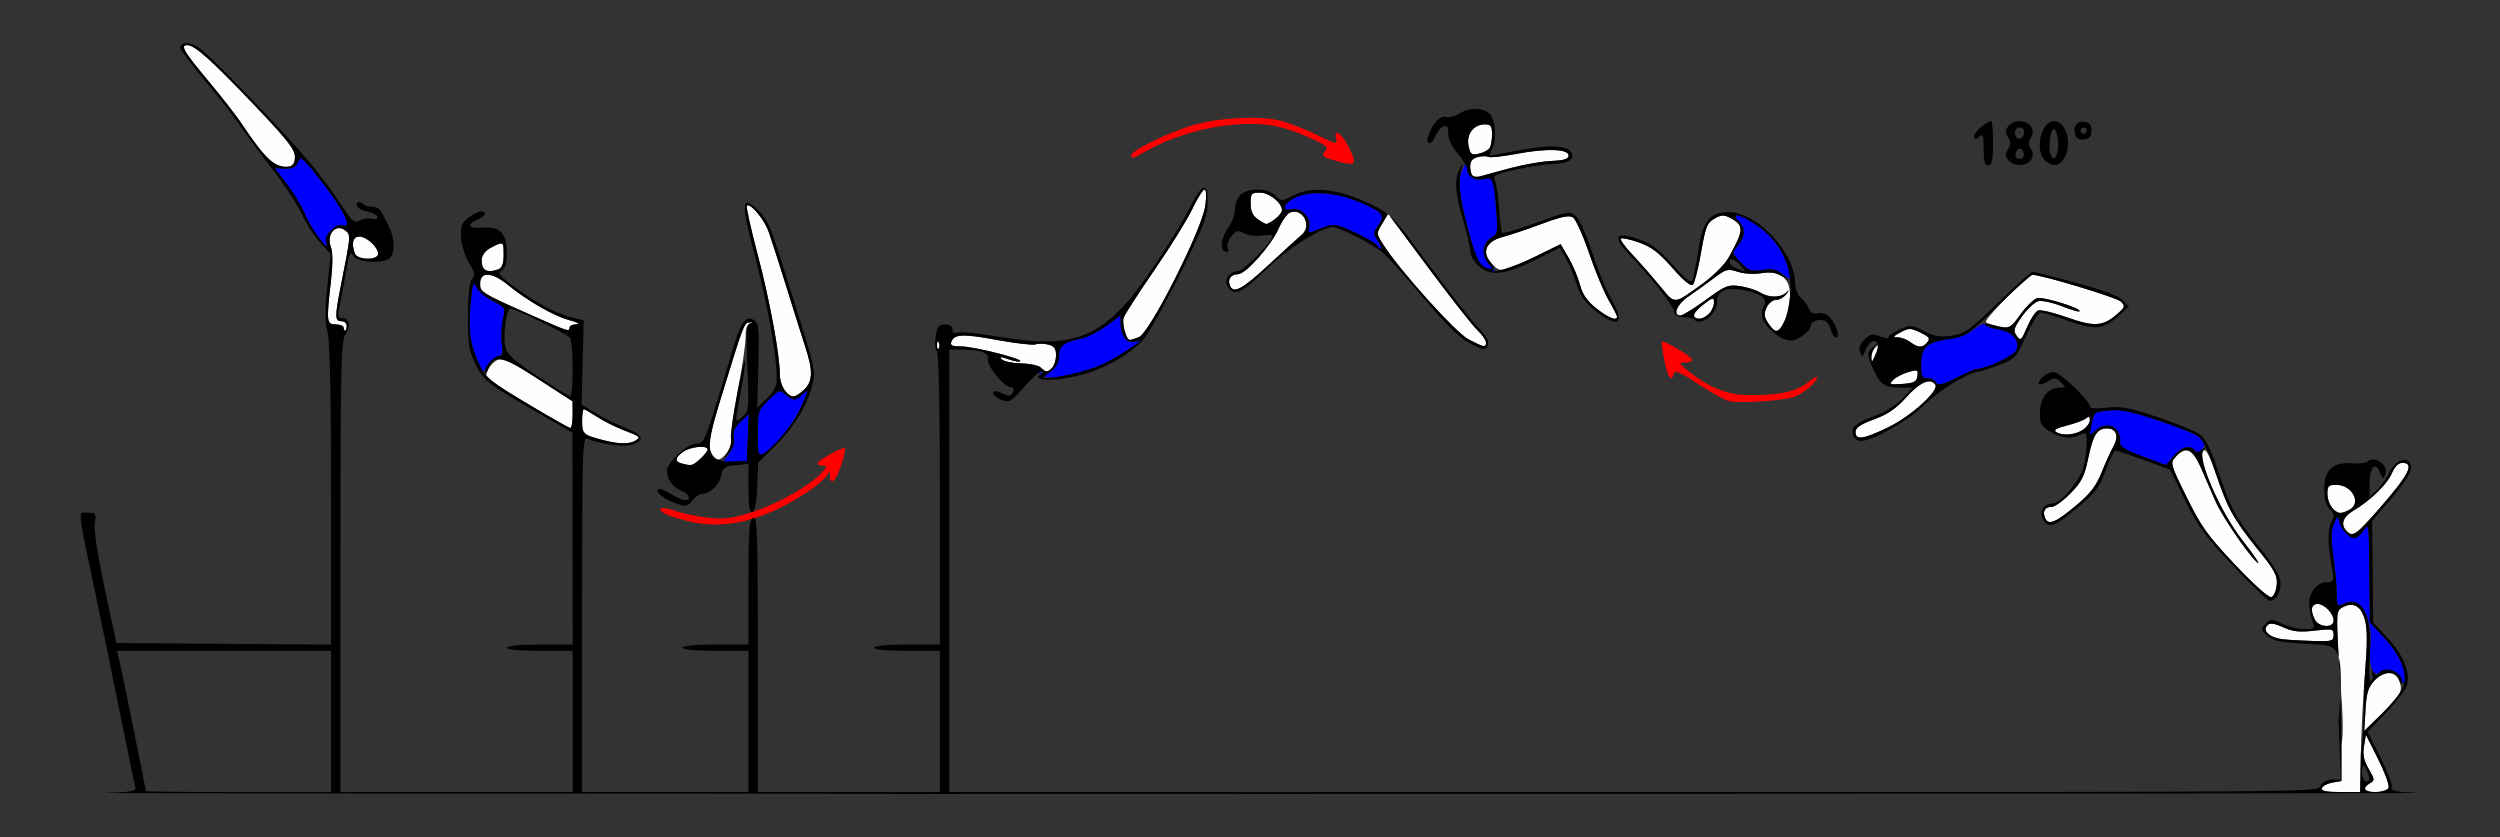 <?xml version="1.0" encoding="UTF-8" standalone="no"?>
<!-- Created with Inkscape (http://www.inkscape.org/) -->

<svg
   xmlns:dc="http://purl.org/dc/elements/1.1/"
   xmlns:cc="http://creativecommons.org/ns#"
   xmlns:rdf="http://www.w3.org/1999/02/22-rdf-syntax-ns#"
   xmlns:svg="http://www.w3.org/2000/svg"
   xmlns="http://www.w3.org/2000/svg"
   xmlns:sodipodi="http://sodipodi.sourceforge.net/DTD/sodipodi-0.dtd"
   xmlns:inkscape="http://www.inkscape.org/namespaces/inkscape"
   id="svg3734"
   version="1.1"
   inkscape:version="0.91 r13725"
   width="747.664"
   height="250.312"
   viewBox="0 0 747.664 250.312"
   sodipodi:docname="ub830106.svg">
  <rect x="0" y="0" width="747.664" height="250.312" fill="#333333" stroke="none"/>
  <defs
     id="defs3738" />
  <sodipodi:namedview
     pagecolor="#cacaca"
     bordercolor="#666666"
     borderopacity="1"
     objecttolerance="10"
     gridtolerance="10"
     guidetolerance="10"
     inkscape:pageopacity="0"
     inkscape:pageshadow="2"
     inkscape:window-width="1488"
     inkscape:window-height="922"
     id="namedview3736"
     showgrid="false"
     inkscape:zoom="0.77039998"
     inkscape:cx="438.92602"
     inkscape:cy="184.09388"
     inkscape:window-x="0"
     inkscape:window-y="0"
     inkscape:window-maximized="0"
     inkscape:current-layer="svg3734" />
  <g
     id="g4261">
    <g
       transform="translate(7.906,0.624)"
       id="g4193">
      <path
         sodipodi:nodetypes="ssscsssssscsssssssssscsssssssssssccssssssscssssssscsssssssccssssscssssssssssscscsccsccssccsscsccssssccssssscccscscssssssssscsssssssssssscsssssssssssssssccssccsccsscccccsssssccsccsscccccsscc"
         inkscape:connector-curvature="0"
         style="fill:#fefefe"
         d="m 436.127,36.562 c -3.334,0 -5.59,3.034 -4.832,6.498 0.559,2.554 0.907,2.808 3.125,2.264 3.119,-0.765 3.865,-1.865 3.883,-5.715 0.012,-2.575 -0.323,-3.047 -2.176,-3.047 z m 20.691,7.689 c -2.764,-0.093 -6.658,0.279 -11.182,1.135 -4.171,0.789 -7.969,1.196 -8.439,0.904 -0.471,-0.292 -1.883,-0.271 -3.139,0.045 -1.599,0.402 -2.283,1.225 -2.283,2.744 0,1.193 0.305,2.476 0.678,2.85 0.372,0.374 1.529,0.427 2.57,0.119 9.275,-2.739 16.74,-4.346 21.051,-4.533 3.802,-0.165 5.141,-0.583 5.141,-1.604 0,-1.008 -1.633,-1.567 -4.396,-1.66 z m 50.486,19.584 c -0.697,0.02 -1.408,0.325 -2.471,0.922 -2.208,1.241 -2.671,2.407 -4.006,10.102 -0.83,4.785 -1.929,9.121 -2.441,9.635 -0.619,0.621 -2.673,-1.051 -6.119,-4.982 -4.026,-4.593 -6.271,-6.302 -10.029,-7.629 -2.663,-0.941 -5.091,-1.457 -5.396,-1.15 -0.306,0.307 1.131,2.341 3.195,4.521 2.064,2.181 5.762,6.382 8.217,9.336 5.006,6.024 4.067,6.058 13.148,-0.471 3.138,-2.256 6.523,-5.669 7.688,-7.748 4.588,-8.193 4.658,-9.571 0.6,-11.75 -1.005,-0.539 -1.687,-0.805 -2.385,-0.785 z m -45.943,0.244 c -1.433,-0.052 -3.885,0.642 -8.221,2.26 -4.298,1.604 -9.596,3.38 -11.775,3.947 -5.073,1.32 -6.272,4.55 -2.99,8.055 2.512,2.683 2.97,2.6 13.234,-2.416 l 7.215,-3.525 2.338,4 c 1.285,2.2 2.828,5.844 3.43,8.1 0.796,2.986 2.138,4.924 4.934,7.129 3.601,2.84 6.176,3.856 6.176,2.438 0,-0.341 -1.136,-2.556 -2.523,-4.922 -1.388,-2.366 -4.017,-8.693 -5.842,-14.061 -1.825,-5.367 -4.007,-10.186 -4.85,-10.709 -0.283,-0.176 -0.647,-0.278 -1.125,-0.295 z m 47.777,16.029 c -1.21,0.062 -2.312,0.794 -4.658,2.576 -2.241,1.703 -5.636,4.15 -7.543,5.439 -3.353,2.267 -4.72,5.625 -2.291,5.625 0.654,0 4.068,-2.105 7.588,-4.68 5.891,-4.308 6.707,-4.636 10.26,-4.109 2.123,0.315 4.793,1.157 5.932,1.869 2.576,1.612 6.019,1.666 7.744,0.123 1.115,-0.997 1.125,-0.927 0.072,0.469 -0.681,0.902 -2.036,1.641 -3.012,1.641 -0.978,0 -2.245,1.034 -2.822,2.305 -0.839,1.846 -0.736,2.78 0.51,4.688 0.856,1.31 1.954,2.383 2.443,2.383 1.581,0 3.888,-5.709 4.051,-10.025 0.217,-5.759 -2.622,-8.214 -8.482,-7.332 -2.252,0.339 -5.441,0.143 -7.207,-0.441 -1.094,-0.362 -1.858,-0.567 -2.584,-0.529 z m 90.809,1.465 c -1.423,-0.022 -14.673,13.435 -13.934,14.15 0.394,0.38 2.199,0.965 4.014,1.299 3.101,0.571 3.482,0.354 6.326,-3.619 1.664,-2.325 3.892,-4.503 4.951,-4.84 1.797,-0.572 13.54,3.076 12.68,3.939 -0.207,0.208 -2.615,-0.507 -5.35,-1.588 -2.735,-1.081 -5.864,-1.743 -6.953,-1.469 -1.089,0.274 -3.267,2.304 -4.84,4.51 -2.312,3.243 -2.661,4.326 -1.818,5.652 0.573,0.902 1.163,1.641 1.312,1.641 0.149,0 1.088,-1.907 2.084,-4.238 0.996,-2.331 2.435,-4.478 3.197,-4.771 0.762,-0.293 4.663,0.631 8.67,2.055 8.112,2.882 10.732,2.714 14.949,-0.961 2.373,-2.068 2.479,-2.415 1.156,-3.766 -1.179,-1.203 -23.493,-7.949 -26.445,-7.994 z m -95.621,7.104 c -0.389,-0.045 -1.208,0.541 -2.916,1.848 -1.794,1.373 -3.03,2.87 -2.748,3.328 1.443,2.343 6.012,-0.673 6.012,-3.969 0,-0.756 -0.045,-1.172 -0.348,-1.207 z m 58.938,9.086 c -0.806,-0.009 -1.554,0.327 -2.793,1 -2.292,1.245 -2.415,1.48 -0.789,1.512 1.058,0.021 2.74,0.657 3.738,1.414 2.323,1.762 3.638,1.778 5.061,0.059 0.946,-1.143 0.593,-1.64 -2.078,-2.918 -1.47,-0.703 -2.333,-1.057 -3.139,-1.066 z m -8.887,4.477 c -0.082,-0.081 -0.446,0.191 -1.141,0.766 -0.855,0.708 -1.521,2.184 -1.48,3.281 0.051,1.37 0.237,1.554 0.594,0.588 0.286,-0.773 0.952,-2.25 1.48,-3.281 0.43,-0.838 0.629,-1.272 0.547,-1.354 z m 10.574,7.938 c -0.436,0.003 -1.127,0.18 -2.186,0.484 -1.678,0.483 -3.701,1.54 -4.496,2.35 -1.312,1.335 -1.056,1.446 2.758,1.184 3.512,-0.241 4.254,-0.628 4.498,-2.35 0.169,-1.192 0.152,-1.673 -0.574,-1.668 z m 4.15,3.234 c -1.664,-0.02 -4.048,1.588 -6.824,4.686 -3.106,3.465 -5.599,5.179 -9.723,6.688 -4.068,1.488 -5.545,2.494 -5.545,3.777 0,2.544 2.409,2.195 9.84,-1.424 6.779,-3.301 15.16,-10.866 14.045,-12.676 -0.428,-0.695 -1.036,-1.042 -1.793,-1.051 z m 47.574,10.645 c -0.182,0.026 -0.429,0.177 -0.754,0.447 -0.649,0.541 -3.208,1.495 -5.686,2.121 -3.08,0.778 -4.11,1.388 -3.258,1.93 3.241,2.061 10.125,-0.364 10.125,-3.566 0,-0.673 -0.124,-0.975 -0.428,-0.932 z m 5.582,3.443 c -3.024,0 -4.182,1.842 -5.684,9.043 -1.106,5.305 -1.963,6.991 -5.264,10.365 -2.168,2.216 -4.672,4.029 -5.562,4.029 -2.021,0 -2.843,1.253 -2.1,3.197 0.947,2.475 2.975,1.724 9.057,-3.348 4.529,-3.777 6.257,-5.986 7.889,-10.078 1.149,-2.882 2.728,-6.363 3.508,-7.734 1.759,-3.093 0.957,-5.475 -1.844,-5.475 z m 23.576,6.537 c -0.934,0.019 -1.929,0.678 -3.066,1.939 -1.693,1.877 -1.628,2.113 3.279,12.09 4.336,8.815 6.276,11.522 14.52,20.244 5.684,6.014 10.045,9.894 10.83,9.635 0.723,-0.238 1.441,-1.943 1.598,-3.787 0.22,-2.587 -0.325,-4.067 -2.389,-6.488 -8.957,-10.508 -11.689,-14.973 -15.092,-24.674 -2.762,-7.875 -3.731,-9.716 -4.572,-8.699 -1.821,2.201 5.324,18.407 11.705,26.549 3.813,4.865 5.964,8.174 4.225,6.498 -2.846,-2.742 -10.315,-13.753 -12.088,-17.82 -1.122,-2.574 -3.097,-7.105 -4.389,-10.07 -1.612,-3.701 -3.003,-5.448 -4.561,-5.416 z m 64.74,3.775 c -1.213,0 -2.3,1.06 -3.133,3.061 -1.351,3.244 -6.493,8.242 -11.576,11.25 -3.179,1.882 -3.889,4.171 -1.912,6.154 1.802,1.808 2.779,1.121 9.766,-6.871 8.861,-10.136 10.606,-13.594 6.855,-13.594 z m -19.785,6.562 c -2.317,0 -2.658,0.354 -2.658,2.746 0,1.51 0.661,3.408 1.469,4.219 1.722,1.728 2.679,1.82 5.135,0.502 3.718,-1.996 0.828,-7.467 -3.945,-7.467 z M 685.182,180 c -1.915,0 -2.231,1.986 -0.756,4.75 C 685.65,187.044 690,187.236 690,184.996 690,182.835 687.266,180 685.182,180 Z m 9.779,0.262 c -0.683,0.047 -1.424,0.281 -2.217,0.707 -1.966,1.055 -1.985,1.318 -1.203,15.756 0.437,8.075 1.876,19.627 0.795,25.451 l 0,10.771 -2.727,0.479 c -1.5,0.264 -2.901,1.008 -3.115,1.652 -0.284,0.855 1.211,1.171 5.531,1.17 l 5.918,-0.002 0.197,-11.482 c 0.108,-6.315 0.66,-17.04 1.225,-23.832 0.737,-8.874 0.742,-13.409 0.016,-16.115 -0.844,-3.145 -2.371,-4.695 -4.42,-4.555 z m -23.645,5.629 c -0.474,0.021 -0.829,0.184 -1.121,0.477 -1.651,1.656 0.723,3.785 4.689,4.205 1.888,0.2 6.061,0.433 9.273,0.52 5.359,0.145 5.842,-0.004 5.842,-1.809 0,-1.855 -0.323,-1.93 -5.695,-1.305 -4.497,0.524 -6.471,0.313 -9.377,-1.002 -1.703,-0.771 -2.822,-1.122 -3.611,-1.086 z m 35.223,14.762 c -1.365,-0.006 -2.948,0.778 -4.418,2.348 -1.774,1.895 -2.298,3.646 -2.594,8.672 l -0.371,6.297 4.838,-4.688 c 6.092,-5.902 6.811,-7.205 5.656,-10.252 -0.598,-1.579 -1.746,-2.371 -3.111,-2.377 z m -6.9,18.42 -0.561,3.469 c -0.418,2.585 -0.058,4.325 1.412,6.824 1.809,3.076 1.843,3.426 0.414,4.229 -0.857,0.481 -1.559,1.276 -1.559,1.766 0,1.435 6.538,1.052 7.1,-0.416 0.275,-0.718 -1.143,-4.582 -3.152,-8.588 z"
         id="path3754" />
      <path
         sodipodi:nodetypes="csssssssccssssssssssssssscsssscsccssscccssscccssssssssccccscc"
         inkscape:connector-curvature="0"
         style="fill:#0000fe"
         d="m 430.568,48.348 c -0.196,-0.101 -0.565,0.57 -1.236,2.111 -1.49,3.422 -1.175,6.021 2.32,19.197 2.268,8.55 2.481,8.967 5.125,10.037 2.964,1.199 2.994,1.139 0.654,-1.359 -2.498,-2.667 -2.094,-6.421 0.861,-8.008 1.612,-0.865 1.764,-1.706 1.33,-7.293 -0.793,-10.211 -1.016,-10.809 -3.771,-10.115 -2.835,0.714 -4.98,-0.797 -5.086,-3.58 -0.023,-0.592 -0.079,-0.93 -0.197,-0.99 z m 81.115,15.449 c -0.895,-0.099 -0.8,0.559 0.514,1.877 2.083,2.09 1.813,4.734 -0.785,7.701 -1.33,1.518 -1.225,1.893 1.246,4.48 2.396,2.509 3.121,2.761 6.504,2.252 2.989,-0.45 4.301,-0.172 6.107,1.297 1.265,1.029 2.461,1.712 2.656,1.518 0.196,-0.195 -0.596,-2.708 -1.76,-5.584 -2.039,-5.041 -6.478,-9.733 -11.852,-12.527 -1.199,-0.624 -2.094,-0.954 -2.631,-1.014 z m 73.623,32.498 c -0.605,0.031 -1.703,0.618 -2.814,1.557 -1.712,1.445 -4.499,2.516 -7.641,2.937 -6.476,0.868 -8.217,2.485 -8.217,7.637 0,3.407 0.297,4.074 1.814,4.074 0.998,0 2.075,0.422 2.393,0.938 0.857,1.391 1.927,1.176 7.008,-1.406 2.536,-1.289 5.031,-2.344 5.543,-2.344 2.791,0 11.252,-4.06 11.752,-5.639 0.949,-2.998 -1.068,-5.39 -5.127,-6.078 -2.06,-0.349 -3.991,-1.03 -4.289,-1.514 -0.075,-0.121 -0.22,-0.172 -0.422,-0.162 z m 38.936,25.744 c -0.413,0.01 -0.814,0.039 -1.211,0.084 -4.903,0.554 -4.595,0.305 -5.469,4.439 -0.677,3.205 -0.651,3.243 1.133,1.641 3.553,-3.193 7.891,-1.204 7.449,3.416 -0.125,1.302 1.452,2.295 6.789,4.275 l 6.951,2.58 2.244,-2.676 c 2.317,-2.762 4.72,-3.398 6.416,-1.697 0.676,0.678 1.366,0.502 2.258,-0.576 1.965,-2.375 -1.187,-4.374 -13.252,-8.406 -6.94,-2.32 -10.419,-3.15 -13.309,-3.08 z m 67.012,32.061 c -0.238,-0.145 -0.556,0.475 -1.18,1.994 -0.882,2.149 -0.916,4.425 -0.146,9.648 0.554,3.759 1.008,8.706 1.008,10.994 0,4.038 0.064,4.131 2.217,3.146 4.95,-2.263 8.791,4.232 7.787,13.166 -0.561,4.994 0.889,9.009 2.707,7.496 1.891,-1.574 5.42,-0.602 6.447,1.775 0.69,1.597 1.014,1.779 1.238,0.695 0.607,-2.932 -2.065,-8.48 -6.236,-12.953 l -4.266,-4.574 -0.143,-13.76 c -0.175,-16.721 -0.082,-16.049 -1.861,-13.5 -0.8,1.146 -1.998,2.084 -2.66,2.084 -1.563,0 -3.991,-2.768 -4.521,-5.156 -0.135,-0.607 -0.248,-0.97 -0.391,-1.057 z"
         id="path3750" />
      <path
         inkscape:connector-curvature="0"
         style="fill:#fe0000"
         d="m 489.305,101.506 c -0.093,-0.006 -0.16,0.008 -0.195,0.043 -0.179,0.179 0.155,2.717 0.74,5.639 1.035,5.169 2.227,6.794 2.84,3.871 0.231,-1.101 1.96,-0.348 7.318,3.186 3.859,2.545 8.065,4.85 9.346,5.121 3.361,0.712 16.358,-0.175 19.381,-1.324 2.838,-1.079 6.779,-4.443 6.779,-5.787 0,-0.472 -1.264,0.208 -2.809,1.512 -3.239,2.734 -8.991,3.943 -17.896,3.762 -6.511,-0.133 -11.821,-2.311 -18.08,-7.418 -2.654,-2.165 -2.691,-2.288 -0.701,-2.293 1.157,-0.003 2.104,-0.39 2.104,-0.861 0,-0.844 -7.434,-5.354 -8.826,-5.449 z"
         id="path3748" />
      <path
         sodipodi:nodetypes="sssssssssssscssssssscccssssssssssssssssssssssscsssssssssssssscsssccsccssssssssssssssssssssssssssssssssssssssssssssssssssssssscscccsssssscssssssssccccssssccsssssscsssssssssssssccssssssssssscssssssssssscscssccssssssssscccscccssssssssscssscsssscssssccscssccscscsccsssscsssssssscsssssscccscsssssssscsssssccsssssssssssssssscccssscccsscsccsssssssssccsssssssssccssscsssccssscccscccccsscccssccsssssssssssccsccccscccssccscsssssscssssccsscccccssccccsssssccccsssscccsscc"
         inkscape:connector-curvature="0"
         style="fill:#000000"
         d="m 433.531,31.939 c -1.682,-0.042 -3.504,0.428 -5.014,1.42 -1.242,0.816 -3.015,1.255 -3.939,0.977 -1.796,-0.542 -4.169,2.006 -5.348,5.742 -0.905,2.868 1.126,2.769 2.217,-0.107 0.462,-1.219 1.502,-2.469 2.312,-2.781 1.135,-0.437 1.475,0.063 1.475,2.182 -10e-6,1.719 1.05,3.953 2.803,5.955 1.542,1.762 2.805,3.834 2.805,4.605 0,2.218 2.394,3.645 5.01,2.986 2.756,-0.694 2.978,-0.096 3.771,10.115 0.434,5.587 0.282,6.428 -1.33,7.293 -2.725,1.463 -3.354,5.292 -1.254,7.633 1.709,1.905 1.706,1.938 -0.092,1.596 -2.293,-0.437 -3.525,-2.988 -6.109,-12.654 -2.209,-8.261 -2.71,-13.529 -1.635,-17.213 0.53,-1.816 0.376,-1.71 -0.688,0.469 -1.578,3.234 -1.204,7.366 1.471,16.271 0.984,3.277 1.789,6.894 1.789,8.039 0,1.145 1.075,3.094 2.389,4.332 3.505,3.303 7.858,2.895 16.85,-1.578 l 7.557,-3.758 1.691,2.877 c 0.931,1.583 2.385,5.072 3.232,7.752 1.174,3.714 2.531,5.665 5.705,8.195 6.958,5.548 9.027,4.014 4.736,-3.51 -1.553,-2.723 -4.122,-8.998 -5.709,-13.943 -1.587,-4.946 -3.713,-9.742 -4.725,-10.66 -2.027,-1.84 -1.712,-1.902 -14.781,2.809 -3.788,1.365 -7.102,2.266 -7.365,2.002 -0.263,-0.264 -0.688,-3.554 -0.943,-7.311 -0.256,-3.757 -0.832,-7.539 -1.279,-8.406 -0.7,-1.358 0.179,-1.799 6.322,-3.17 3.924,-0.876 8.95,-1.644 11.168,-1.705 4.838,-0.134 6.877,-1.665 5.092,-3.822 -1.531,-1.851 -7.036,-1.863 -16.539,-0.039 -4.029,0.773 -7.445,1.406 -7.592,1.406 -0.147,8.8e-5 0.169,-0.815 0.701,-1.812 1.478,-2.77 1.156,-8.611 -0.58,-10.535 -0.951,-1.054 -2.492,-1.608 -4.174,-1.65 z m 162.5,3.668 c -1.186,-0.012 -2.405,0.429 -3.291,1.5 -0.966,1.167 -0.987,1.865 -0.105,3.281 0.87,1.398 0.87,2.2 0,3.598 -0.882,1.416 -0.86,2.114 0.105,3.281 0.675,0.815 2.175,1.482 3.334,1.482 3.081,0 4.868,-2.473 3.441,-4.764 -0.87,-1.398 -0.87,-2.2 0,-3.598 1.579,-2.536 -0.875,-4.755 -3.484,-4.781 z m -8.4,0.018 c -1.412,0 -5.107,3.214 -5.107,4.441 0,1.15 0.262,1.196 1.402,0.246 1.215,-1.012 1.4,-0.528 1.4,3.635 0,3.644 0.339,4.803 1.402,4.803 1.113,0 1.402,-1.354 1.402,-6.562 0,-3.609 -0.225,-6.562 -0.5,-6.562 z m 18.725,0 c -3.835,0 -5.84,8.539 -2.736,11.652 0.808,0.81 2.039,1.473 2.736,1.473 2.349,0 4.205,-2.897 4.205,-6.562 0,-3.665 -1.856,-6.562 -4.205,-6.562 z m 8.689,0.135 c -2.032,-0.04 -3.124,1.87 -2.252,4.15 0.338,0.883 1.406,1.352 2.67,1.172 1.545,-0.22 2.107,-0.926 2.107,-2.645 0,-1.718 -0.563,-2.425 -2.107,-2.645 -0.144,-0.02 -0.282,-0.031 -0.418,-0.033 z M 436.127,36.562 c 1.852,0 2.188,0.471 2.176,3.047 -0.008,1.676 -0.324,3.509 -0.701,4.074 -0.378,0.565 -1.809,1.304 -3.182,1.641 -2.218,0.544 -2.566,0.291 -3.125,-2.264 -0.758,-3.464 1.498,-6.498 4.832,-6.498 z M 596.074,37.5 c 0.771,0 1.402,0.609 1.402,1.352 0,1.566 -1.333,2.623 -2.205,1.748 C 594.155,39.479 594.667,37.5 596.074,37.5 Z m 19.16,0 c 0.514,0 0.934,0.422 0.934,0.938 0,0.516 -0.42,0.938 -0.934,0.938 -0.514,0 -0.936,-0.422 -0.936,-0.938 0,-0.516 0.422,-0.938 0.936,-0.938 z m -8.879,0.469 c 0.514,0 1.069,1.637 1.232,3.639 0.318,3.887 -1.203,6.721 -2.203,4.107 -0.823,-2.15 -0.121,-7.746 0.971,-7.746 z m -10.271,5.854 c 0.515,-0.039 1.025,0.424 1.215,1.412 0.197,1.026 -0.262,1.641 -1.225,1.641 -0.898,0 -1.413,-0.606 -1.236,-1.455 0.211,-1.018 0.731,-1.559 1.246,-1.598 z m -139.266,0.43 c 2.764,0.093 4.396,0.652 4.396,1.66 0,1.021 -1.339,1.438 -5.141,1.604 -2.827,0.123 -8.293,1.068 -12.148,2.1 -3.855,1.032 -7.861,2.126 -8.902,2.434 -2.334,0.689 -3.248,-0.146 -3.248,-2.969 0,-1.519 0.685,-2.342 2.283,-2.744 1.256,-0.316 2.668,-0.337 3.139,-0.045 0.471,0.292 4.268,-0.115 8.439,-0.904 4.523,-0.856 8.418,-1.228 11.182,-1.135 z M 509.066,62.812 c -5.656,0 -7.733,2.623 -9.07,11.459 -0.646,4.268 -1.466,8.312 -1.822,8.988 -0.448,0.849 -2.257,-0.602 -5.842,-4.688 -4.057,-4.623 -6.262,-6.292 -10.086,-7.635 -6.971,-2.447 -8.097,-0.92 -3.17,4.301 7.091,7.513 13.224,15.232 13.59,17.105 0.256,1.309 1.11,1.875 2.832,1.875 1.357,0 2.784,0.316 3.172,0.703 2.147,2.138 6.938,-1.561 6.938,-5.357 0,-3.243 2.65,-4.4 7.85,-3.426 5.568,1.043 7.387,2.517 6.098,4.934 -1.319,2.473 -0.365,4.956 2.996,7.793 1.554,1.312 3.846,2.385 5.092,2.385 2.203,0 6.002,-2.904 6.002,-4.588 0,-1.159 2.527,-2.022 4.121,-1.408 0.725,0.279 1.574,1.531 1.887,2.783 0.313,1.252 1.012,2.275 1.551,2.275 1.279,0 0.156,-3.697 -1.801,-5.93 -0.907,-1.034 -2.332,-1.549 -3.607,-1.305 -1.416,0.272 -2.277,-0.127 -2.621,-1.213 -0.281,-0.89 -1.343,-2.372 -2.357,-3.293 -1.015,-0.921 -1.844,-2.864 -1.844,-4.316 0,-9.259 -11.312,-21.443 -19.906,-21.443 z m 2.621,0.984 c 0.538,0.061 1.43,0.396 2.627,1.025 7.979,4.195 12.527,10.68 13.166,18.648 l 0.09,0.078 -0.09,-0.055 c 0.09,1.133 0.103,2.295 0.033,3.486 -0.186,3.182 -0.997,7.061 -1.801,8.621 -1.783,3.458 -2.771,3.551 -4.795,0.453 -1.246,-1.908 -1.348,-2.841 -0.51,-4.688 0.577,-1.271 1.844,-2.305 2.822,-2.305 0.976,0 2.331,-0.738 3.012,-1.641 1.053,-1.396 1.042,-1.466 -0.072,-0.469 -1.725,1.543 -5.168,1.489 -7.744,-0.123 -1.138,-0.713 -3.809,-1.554 -5.932,-1.869 -3.553,-0.527 -4.368,-0.199 -10.26,4.109 -3.52,2.574 -6.934,4.68 -7.588,4.68 -2.429,0 -1.062,-3.358 2.291,-5.625 1.907,-1.289 5.302,-3.737 7.543,-5.439 3.775,-2.867 4.312,-3.018 7.293,-2.031 1.828,0.605 4.839,0.793 6.969,0.432 2.727,-0.462 4.443,-0.213 6.289,0.914 l 2.449,1.494 c -6.1e-4,-0.008 6.2e-4,-0.016 0,-0.023 l -2.211,-1.93 c -1.858,-1.621 -3.033,-1.896 -6.107,-1.434 -3.383,0.509 -4.108,0.257 -6.504,-2.252 -2.471,-2.588 -2.576,-2.962 -1.246,-4.48 2.599,-2.968 2.868,-5.612 0.785,-7.701 -1.316,-1.32 -1.406,-1.979 -0.51,-1.877 z m -4.383,0.039 c 0.697,-0.02 1.38,0.246 2.385,0.785 4.058,2.179 3.988,3.557 -0.6,11.75 -1.164,2.079 -4.55,5.492 -7.688,7.748 -9.082,6.529 -8.143,6.494 -13.148,0.471 -2.455,-2.954 -6.153,-7.155 -8.217,-9.336 -2.064,-2.181 -3.501,-4.215 -3.195,-4.521 0.306,-0.307 2.733,0.21 5.396,1.15 3.758,1.327 6.003,3.036 10.029,7.629 3.446,3.931 5.5,5.603 6.119,4.982 0.512,-0.514 1.611,-4.85 2.441,-9.635 1.335,-7.694 1.798,-8.861 4.006,-10.102 1.063,-0.597 1.773,-0.902 2.471,-0.922 z m -45.943,0.244 c 0.478,0.017 0.842,0.119 1.125,0.295 0.842,0.523 3.025,5.342 4.85,10.709 1.825,5.367 4.454,11.695 5.842,14.061 1.388,2.366 2.523,4.58 2.523,4.922 0,1.419 -2.575,0.402 -6.176,-2.438 -2.796,-2.205 -4.137,-4.142 -4.934,-7.129 -0.601,-2.256 -2.144,-5.9 -3.43,-8.1 l -2.338,-4 -7.52,3.697 c -6.477,3.184 -14.351,5.585 -12.617,3.846 0.313,-0.314 -0.112,-1.329 -0.945,-2.252 -2.616,-2.9 -1,-6.202 3.623,-7.404 2.179,-0.567 7.478,-2.343 11.775,-3.947 4.336,-1.618 6.788,-2.312 8.221,-2.26 z m 48.533,12.84 c 0.581,-0.078 1.572,0.555 2.723,1.83 1.877,2.081 1.83,2.117 -1.168,0.908 -1.157,-0.466 -2.104,-1.284 -2.104,-1.816 0,-0.574 0.2,-0.875 0.549,-0.922 z m 90.055,3.717 c -0.439,-0.007 -5.064,4.145 -10.279,9.225 -8.537,8.316 -9.921,9.302 -13.865,9.893 -3.517,0.527 -5.154,0.261 -8.305,-1.352 -3.805,-1.947 -4.034,-1.959 -7.51,-0.387 -1.972,0.892 -3.383,1.949 -3.137,2.35 0.247,0.4 -0.817,0.248 -2.363,-0.338 -2.448,-0.927 -3.07,-0.807 -4.809,0.938 -1.363,1.367 -1.778,2.55 -1.307,3.723 0.642,1.597 0.746,1.576 1.467,-0.295 0.427,-1.107 1.261,-2.315 1.855,-2.684 1.889,-1.171 2.592,0.847 1.309,3.76 -0.98,2.225 -1.248,2.411 -1.281,0.891 -0.023,-1.057 0.482,-2.514 1.125,-3.236 0.994,-1.118 0.925,-1.128 -0.467,-0.072 -2.083,1.581 -2.054,2.602 0.201,7.285 2.036,4.227 3.277,4.977 8.236,4.977 l 3.379,0 -3.195,3.307 c -1.881,1.947 -5.454,4.132 -8.686,5.314 -5.556,2.032 -6.882,3.36 -5.906,5.91 0.296,0.773 1.3,1.406 2.23,1.406 3.491,0 14.793,-6.421 18.928,-10.754 3.719,-3.897 13.298,-9.871 15.826,-9.871 0.509,0 3.305,-0.893 6.213,-1.984 5.154,-1.934 5.366,-2.157 8.475,-8.906 1.754,-3.807 3.684,-6.922 4.291,-6.922 0.607,0 4.274,1.127 8.15,2.504 8.093,2.876 10.636,2.62 15.229,-1.533 l 3.031,-2.74 -1.914,-1.947 c -1.229,-1.25 -6.252,-3.112 -14.02,-5.197 -6.657,-1.787 -12.463,-3.255 -12.902,-3.262 z m 0,0.938 c 2.951,0.046 25.265,6.792 26.443,7.994 1.323,1.35 1.217,1.698 -1.156,3.766 -4.217,3.675 -6.838,3.843 -14.949,0.961 -4.007,-1.424 -7.908,-2.348 -8.67,-2.055 -0.762,0.293 -2.228,2.503 -3.258,4.912 -1.738,4.068 -1.964,4.256 -3.154,2.623 -1.132,-1.553 -0.944,-2.231 1.607,-5.795 1.589,-2.219 3.78,-4.259 4.869,-4.533 1.089,-0.274 4.218,0.387 6.953,1.469 2.735,1.081 5.143,1.795 5.35,1.588 0.86,-0.863 -10.883,-4.512 -12.68,-3.939 -1.059,0.337 -3.266,2.487 -4.904,4.775 -3.215,4.491 -3.484,4.6 -8.061,3.283 -1.677,-0.482 -2.828,-0.52 -2.559,-0.082 0.27,0.438 2.176,1.081 4.236,1.43 4.059,0.688 6.075,3.08 5.127,6.078 -0.5,1.579 -8.961,5.639 -11.752,5.639 -0.512,0 -3.007,1.055 -5.543,2.344 -5.081,2.583 -6.151,2.798 -7.008,1.406 -0.318,-0.516 -1.395,-0.938 -2.393,-0.938 -1.517,0 -1.814,-0.667 -1.814,-4.074 0,-5.182 1.739,-6.768 8.396,-7.662 4.912,-0.659 5.52,-1.071 14.623,-9.943 5.223,-5.091 9.856,-9.253 10.295,-9.246 z m -95.623,7.104 c 0.303,0.035 0.348,0.451 0.348,1.207 0,1.021 -0.661,2.52 -1.469,3.33 -0.808,0.81 -2.046,1.473 -2.75,1.473 -2.611,0 -2.212,-1.739 0.955,-4.162 1.708,-1.307 2.527,-1.893 2.916,-1.848 z m 58.938,9.086 c 0.806,0.009 1.669,0.363 3.139,1.066 2.67,1.277 3.023,1.776 2.078,2.918 -1.422,1.718 -2.738,1.703 -5.061,-0.059 -0.998,-0.757 -2.68,-1.393 -3.738,-1.414 -1.626,-0.032 -1.503,-0.266 0.789,-1.512 1.239,-0.673 1.987,-1.009 2.793,-1 z m 1.688,12.414 c 0.726,-0.005 0.743,0.476 0.574,1.668 -0.244,1.721 -0.986,2.108 -4.498,2.35 -3.814,0.262 -4.069,0.151 -2.758,-1.184 0.795,-0.81 2.818,-1.867 4.496,-2.35 1.059,-0.305 1.75,-0.481 2.186,-0.484 z m 41.277,0.447 c -1.056,0 -2.681,0.844 -3.611,1.875 -1.897,2.103 -0.541,2.522 2.334,0.721 1.524,-0.955 2.12,-0.874 3.459,0.469 1.533,1.538 1.509,1.623 -0.453,1.623 -3.313,0 -5.807,3.228 -5.807,7.514 0,3.24 0.422,4.022 3.037,5.621 3.371,2.062 6.442,2.361 9.174,0.895 1.64,-0.88 1.806,-0.64 1.801,2.578 -0.003,1.952 -0.46,5.236 -1.018,7.299 C 614.028,143.352 608.274,150 605.812,150 c -2.554,0 -3.966,2.367 -2.76,4.627 1.566,2.934 3.208,2.405 10.135,-3.271 5.521,-4.524 6.651,-6.001 8.607,-11.25 1.239,-3.323 2.54,-6.043 2.891,-6.043 0.351,0 4.183,1.294 8.514,2.877 l 7.873,2.879 4.527,9.227 c 3.857,7.864 5.987,10.766 14.416,19.637 5.44,5.725 10.333,10.402 10.873,10.395 1.837,-0.026 3.223,-2.257 3.223,-5.186 0,-2.214 -1.613,-4.95 -6.662,-11.297 -7.077,-8.897 -8.386,-11.383 -12.426,-23.6 -1.665,-5.036 -3.358,-8.358 -4.865,-9.547 -1.271,-1.003 -6.966,-3.381 -12.656,-5.283 -8.782,-2.935 -11.107,-3.368 -15.373,-2.865 -3.077,0.363 -5.025,0.233 -5.025,-0.332 0,-1.809 -8.973,-10.342 -10.875,-10.342 z m -37.127,2.787 c 0.757,0.009 1.365,0.356 1.793,1.051 1.115,1.81 -7.266,9.374 -14.045,12.676 -7.431,3.619 -9.84,3.968 -9.84,1.424 0,-1.283 1.477,-2.29 5.545,-3.777 4.124,-1.508 6.617,-3.222 9.723,-6.688 2.776,-3.097 5.16,-4.706 6.824,-4.686 z m 55.139,8.627 c 2.88,-0.071 6.332,0.746 13.139,3.021 5.606,1.874 11.082,4.032 12.17,4.797 1.203,0.845 2.982,4.422 4.537,9.125 4.046,12.237 5.351,14.713 12.473,23.666 5.778,7.263 6.666,8.874 6.428,11.646 -0.152,1.769 -0.867,3.412 -1.59,3.65 -0.785,0.259 -5.146,-3.621 -10.83,-9.635 -8.244,-8.722 -10.184,-11.429 -14.52,-20.244 -4.907,-9.977 -4.973,-10.213 -3.279,-12.09 3.034,-3.363 5.048,-2.445 7.627,3.477 1.291,2.965 3.267,7.497 4.389,10.07 1.773,4.067 9.241,15.078 12.088,17.82 1.74,1.676 -0.412,-1.633 -4.225,-6.498 -6.585,-8.402 -13.51,-24.309 -11.635,-26.725 0.988,-1.272 0.934,-1.305 -0.414,-0.248 -1.045,0.819 -1.751,0.896 -2.158,0.234 -1.109,-1.8 -4.041,-1.015 -6.311,1.691 l -2.244,2.676 -6.951,-2.58 c -5.337,-1.98 -6.914,-2.973 -6.789,-4.275 0.442,-4.62 -3.896,-6.609 -7.449,-3.416 -1.784,1.603 -1.81,1.565 -1.133,-1.641 0.873,-4.134 0.566,-3.885 5.469,-4.439 0.396,-0.045 0.798,-0.074 1.209,-0.084 z m -7.564,2.018 c 0.304,-0.043 0.428,0.259 0.428,0.932 0,0.807 -0.936,2.125 -2.078,2.928 -2.263,1.59 -6.075,1.893 -8.047,0.639 -0.852,-0.542 0.178,-1.152 3.258,-1.93 2.477,-0.626 5.036,-1.58 5.686,-2.121 0.325,-0.27 0.572,-0.421 0.754,-0.447 z m 5.582,3.443 c 2.801,0 3.603,2.381 1.844,5.475 -0.78,1.371 -2.358,4.852 -3.508,7.734 -1.632,4.092 -3.36,6.301 -7.889,10.078 -6.081,5.072 -8.11,5.822 -9.057,3.348 -0.744,-1.944 0.078,-3.197 2.1,-3.197 0.891,0 3.394,-1.813 5.562,-4.029 3.301,-3.374 4.157,-5.061 5.264,-10.365 1.502,-7.201 2.66,-9.043 5.684,-9.043 z m 79.629,9.285 c -0.709,-0.025 -1.401,0.196 -1.949,0.746 -0.359,0.361 -2.502,0.54 -4.762,0.4 -5.566,-0.343 -7.98,2.032 -7.98,7.85 0,2.786 0.562,4.781 1.654,5.877 1.43,1.435 1.488,1.974 0.432,3.984 -1.167,2.221 -1.051,6.607 0.389,14.748 0.468,2.646 0.278,3.047 -1.436,3.047 -3.382,0 -5.948,3.442 -5.484,7.355 0.223,1.884 0.728,4.164 1.123,5.066 0.609,1.391 0.212,1.641 -2.619,1.641 -1.837,0 -4.835,-0.716 -6.662,-1.59 -3.123,-1.493 -3.416,-1.491 -4.908,0.006 -1.494,1.498 -1.476,1.703 0.291,3.475 1.514,1.519 3.617,1.999 10.861,2.477 10.764,0.709 12.522,-1.532 10.646,23.109 l 0.666,17.523 -2.469,0 c -1.456,0 -2.946,0.769 -3.635,1.875 -1.162,1.866 7.82,1.875 -202.625,1.875 l -209.98,0 -16.885,0.516 c 36.506,0.011 74.252,0.02 115.408,0.021 199.182,0.006 348.278,-0.127 343.547,-0.297 -6.766,-0.243 -8.499,-0.581 -8.117,-1.58 0.267,-0.699 -1.25,-4.734 -3.371,-8.967 l -3.857,-7.695 5.615,-5.863 c 3.087,-3.225 5.886,-6.957 6.221,-8.293 0.94,-3.755 -1.29,-9.012 -5.934,-13.992 l -4.229,-4.535 -0.162,-15.203 -0.164,-15.205 4.848,-5.625 c 5.684,-6.596 7.349,-9.465 6.613,-11.389 -0.955,-2.496 -4.624,-1.047 -6.287,2.482 -0.851,1.805 -2.535,4.204 -3.742,5.332 l -2.195,2.051 0.033,-4.326 c 0.036,-4.784 1.798,-6.41 3.145,-2.9 0.743,1.937 0.917,1.998 1.506,0.535 0.877,-2.179 -1.417,-4.457 -3.545,-4.531 z m 8.688,1.027 c 3.751,0 2.006,3.458 -6.855,13.594 -6.987,7.992 -7.963,8.679 -9.766,6.871 -1.977,-1.984 -1.267,-4.273 1.912,-6.154 5.083,-3.008 10.225,-8.006 11.576,-11.25 0.833,-2 1.92,-3.061 3.133,-3.061 z m -19.785,6.562 c 4.773,0 7.664,5.471 3.945,7.467 -0.994,0.534 -2.225,0.971 -2.736,0.971 -1.831,0 -3.867,-2.996 -3.867,-5.691 0,-2.392 0.341,-2.746 2.658,-2.746 z m 0.465,9.725 c 0.143,0.087 0.256,0.449 0.391,1.057 0.531,2.388 2.958,5.156 4.521,5.156 0.662,0 1.86,-0.938 2.66,-2.084 1.78,-2.549 1.687,-3.221 1.861,13.5 l 0.143,13.76 4.326,4.637 c 5.181,5.556 7.156,10.948 5.488,14.986 -0.615,1.49 -3.452,4.992 -6.303,7.783 l -5.184,5.074 0.371,-6.297 c 0.295,-5.027 0.817,-6.777 2.592,-8.672 2.806,-2.996 6.332,-3.122 7.477,-0.266 0.518,1.294 0.868,1.548 0.904,0.656 0.127,-3.11 -5.435,-5.225 -7.012,-2.666 -0.447,0.725 -0.912,0.655 -1.545,-0.234 -0.695,-0.976 -0.787,-0.896 -0.393,0.34 0.283,0.886 0.113,1.859 -0.379,2.164 -0.557,0.345 -0.696,-2.27 -0.371,-6.932 0.867,-12.424 -2.107,-18.713 -7.65,-16.18 -2.153,0.984 -2.217,0.892 -2.217,-3.146 0,-2.288 -0.454,-7.235 -1.008,-10.994 -0.77,-5.223 -0.736,-7.499 0.146,-9.648 0.623,-1.519 0.942,-2.139 1.18,-1.994 z M 685.182,180 c 2.084,0 4.818,2.835 4.818,4.996 0,2.24 -4.35,2.048 -5.574,-0.246 -1.475,-2.764 -1.16,-4.75 0.756,-4.75 z m 9.779,0.262 c 2.048,-0.14 3.576,1.41 4.42,4.555 0.726,2.706 0.722,7.241 -0.016,16.115 -0.564,6.792 -0.037,17.628 -1.225,23.832 l -0.197,11.482 -5.918,0.002 c -4.32,0.001 -5.815,-0.315 -5.531,-1.17 0.214,-0.645 1.616,-1.389 3.115,-1.652 l 2.727,-0.479 0,-10.771 c 0,-5.924 -0.357,-17.376 -0.795,-25.451 -0.782,-14.438 -0.763,-14.701 1.203,-15.756 0.793,-0.426 1.534,-0.66 2.217,-0.707 z m -23.645,5.629 c 0.789,-0.036 1.908,0.315 3.611,1.086 2.906,1.315 4.88,1.526 9.377,1.002 5.372,-0.625 5.695,-0.55 5.695,1.305 0,1.804 -0.483,1.953 -5.842,1.809 -3.213,-0.087 -7.385,-0.32 -9.273,-0.52 -3.967,-0.42 -6.341,-2.549 -4.689,-4.205 0.292,-0.293 0.648,-0.455 1.121,-0.477 z m 28.322,33.182 3.654,7.283 c 2.009,4.006 3.427,7.87 3.152,8.588 -0.297,0.775 -1.84,1.307 -3.799,1.307 -3.513,0 -4.31,-1.215 -1.742,-2.656 1.429,-0.802 1.395,-1.152 -0.414,-4.229 -1.47,-2.499 -1.83,-4.239 -1.412,-6.824 z m -0.74,9.203 c 0.228,-0.091 0.557,0.438 1.115,1.668 0.709,1.561 0.793,2.699 0.225,3.051 -1.103,0.684 -2.102,-1.65 -1.67,-3.9 0.093,-0.486 0.193,-0.764 0.33,-0.818 z"
         id="path3746" />
    </g>
    <g
       transform="translate(12.495,-258.891)"
       id="g4187">
      <path
         inkscape:connector-curvature="0"
         style="fill:#fefefe"
         d="m 43.506,272.383 c -2.175,0 -1.029,1.958 6.166,10.549 4.004,4.781 8.538,10.593 10.076,12.916 4.697,7.092 8.362,11.446 10.332,12.271 3.566,1.493 5.633,0.636 5.633,-2.338 0,-2.234 -2.333,-5.182 -12.672,-16.016 C 50.587,276.716 45.717,272.383 43.506,272.383 Z m 304.227,43.176 c -0.488,0 -2.126,2.617 -3.641,5.814 -1.515,3.198 -6.635,11.443 -11.379,18.322 -4.744,6.879 -8.873,13.289 -9.176,14.242 -0.303,0.954 -0.126,2.846 0.391,4.205 1.069,2.811 0.985,2.78 4.188,1.562 3.263,-1.241 18.93,-32.268 19.869,-39.352 0.376,-2.833 0.272,-4.795 -0.252,-4.795 z m 16.564,0.939 c -2.542,0 -2.779,0.275 -2.779,3.23 0,2.276 0.617,3.665 2.086,4.693 1.147,0.804 2.321,1.461 2.607,1.461 1.232,0 4.693,-3.023 4.693,-4.1 0,-2.257 -3.787,-5.285 -6.607,-5.285 z m -153.221,3.809 c -0.085,0.017 -0.159,0.056 -0.221,0.117 -0.271,0.271 1.171,6.785 3.205,14.475 3.664,13.852 6.666,30.101 6.666,36.076 0,1.705 0.7,3.872 1.555,4.816 2.01,2.221 3.012,2.163 5.66,-0.324 2.654,-2.493 2.755,-5.619 0.416,-12.771 -0.965,-2.952 -3.523,-11.07 -5.684,-18.039 -2.161,-6.969 -4.55,-14.403 -5.309,-16.52 -1.26,-3.514 -5.012,-8.086 -6.289,-7.83 z m 163.621,1.891 c -0.435,-0.015 -0.894,0.059 -1.367,0.24 -0.871,0.334 -2.405,2.468 -3.41,4.74 -2.291,5.179 -9.879,13.725 -12.188,13.725 -2.081,0 -3.146,1.459 -2.428,3.33 1.019,2.656 3.631,1.274 11.68,-6.18 4.479,-4.148 8.909,-8.187 9.844,-8.975 2.76,-2.325 0.912,-6.778 -2.131,-6.881 z m 27.961,0.635 -1.797,2.955 c -1.795,2.952 -1.794,2.957 0.455,6.453 4.965,7.718 21.488,26.069 25.299,28.096 2.139,1.138 4.207,2.088 4.594,2.111 1.564,0.094 0.555,-2.584 -1.779,-4.723 -1.366,-1.252 -7.948,-9.614 -14.627,-18.584 L 402.658,322.832 Z m -313.879,4.273 c -2.021,0.109 -3.432,2.767 -2.283,5.789 0.543,1.429 0.536,5.254 -0.02,10.082 -1.395,12.129 -1.305,12.943 1.438,12.943 1.291,0 2.346,0.421 2.346,0.938 0,0.516 0.213,0.939 0.471,0.939 0.258,-10e-6 0.469,-0.634 0.469,-1.408 0,-0.774 -0.608,-1.408 -1.352,-1.408 -2.263,0 -2.301,-1.068 -0.373,-10.801 2.934,-14.812 2.952,-15.01 1.455,-16.252 -0.737,-0.611 -1.477,-0.859 -2.15,-0.822 z m 6.174,2.533 c -1.92,0 -2.455,2.091 -1.307,5.086 0.771,2.001 6.939,2.07 6.939,0.076 0,-2.021 -3.428,-5.162 -5.633,-5.162 z m 42.232,2.062 c -0.558,0.063 -1.445,0.516 -2.857,1.246 -2.639,1.365 -3.776,4.757 -2.143,6.391 0.779,0.779 2.518,0.8 4.459,0.055 1.002,-0.385 1.484,-1.757 1.484,-4.223 0,-2.593 -0.014,-3.574 -0.943,-3.469 z m -3.768,9.342 c -1.46,-0.053 -2.328,0.834 -2.328,2.672 0,2.598 0.281,2.768 15.957,9.721 10.462,4.64 10.793,4.746 10.793,3.422 0,-0.516 0.952,-0.967 2.113,-1.002 1.164,-0.035 0.191,-0.581 -2.168,-1.217 -4.74,-1.278 -12.373,-5.667 -18.484,-10.627 -2.37,-1.923 -4.423,-2.916 -5.883,-2.969 z m 78.93,14.225 c -0.154,0.002 -0.38,0.017 -0.676,0.043 -1.668,0.147 -1.685,0.19 -8.736,23.174 -3.201,10.432 -3.725,13.165 -2.932,15.252 0.532,1.398 1.561,2.543 2.289,2.543 1.723,0 4.478,-4.222 3.84,-5.885 -0.272,-0.709 0.617,-7.173 1.977,-14.363 1.36,-7.19 2.434,-14.626 2.391,-16.525 -0.053,-2.31 0.39,-3.598 1.338,-3.893 0.796,-0.247 0.972,-0.353 0.51,-0.346 z m 62.982,3.984 c -2.034,0.08 -2.881,0.69 -3.332,1.865 -0.403,1.049 0.278,1.373 2.898,1.373 3.74,0 18.475,3.695 17.725,4.445 -0.255,0.255 -1.849,-0.019 -3.541,-0.609 -2.381,-0.83 -2.824,-0.818 -1.959,0.047 0.615,0.615 3.229,1.159 5.809,1.209 2.58,0.05 5.214,0.615 5.854,1.254 0.639,0.639 1.415,1.162 1.725,1.162 1.383,0 2.816,-2.475 2.816,-4.863 0,-2.001 -0.547,-2.746 -2.344,-3.197 -1.289,-0.324 -2.976,-0.347 -3.748,-0.051 -0.772,0.296 -5.927,-0.293 -11.457,-1.309 -5.192,-0.954 -8.412,-1.406 -10.445,-1.326 z M 268,360.938 c -0.142,-0.021 -0.239,0.321 -0.268,1.004 -0.041,0.989 0.18,1.544 0.492,1.232 0.312,-0.312 0.345,-1.121 0.074,-1.799 -0.112,-0.281 -0.213,-0.425 -0.299,-0.438 z m -130.455,5.367 c -0.539,-0.034 -0.971,0.09 -1.412,0.314 -1.117,0.568 -2.379,1.982 -2.803,3.143 -0.879,2.406 -1.784,1.682 13.717,10.953 5.679,3.396 10.64,6.177 11.027,6.178 0.387,7.8e-4 0.696,-1.794 0.686,-3.988 l -0.019,-3.99 -10.289,-6.664 c -6.702,-4.342 -9.288,-5.844 -10.906,-5.945 z m 24.539,14.957 c -0.269,0 -0.488,1.657 -0.488,3.682 0,3.836 0.711,4.372 7.977,6.004 3.304,0.742 6.531,0.634 7.951,-0.264 1.694,-1.071 1.535,-1.21 -3.727,-3.23 -2.323,-0.892 -5.798,-2.649 -7.723,-3.906 -1.925,-1.257 -3.721,-2.285 -3.99,-2.285 z m 35.322,11.268 c -1.689,-0.049 -4.197,0.498 -5.566,1.457 -2.51,1.758 -2.659,2.944 -0.443,3.523 0.903,0.236 2.037,0.477 2.52,0.537 1.058,0.131 5.223,-3.655 5.223,-4.748 0,-0.498 -0.719,-0.74 -1.732,-0.77 z"
         id="path2997" />
      <path
         inkscape:connector-curvature="0"
         style="fill:#fe0000"
         d="m 362.279,294.117 c -6.508,-0.085 -14.234,0.885 -19.486,2.654 -7.477,2.519 -16.941,7.254 -16.941,8.477 0,1.277 0.152,1.232 4.932,-1.439 7.329,-4.096 17.54,-7.089 26.189,-7.676 9.002,-0.611 14.078,0.316 22.619,4.133 4.381,1.957 5.201,2.661 4.326,3.715 -1.332,1.605 -1.144,1.796 2.943,2.963 6.413,1.832 6.772,1.391 3.734,-4.562 -1.961,-3.844 -4.321,-5.119 -3.473,-1.877 0.429,1.641 -0.193,1.504 -5.758,-1.277 -3.431,-1.715 -8.522,-3.658 -11.314,-4.316 -2.108,-0.497 -4.813,-0.754 -7.771,-0.793 z m -122.248,98.76 c -1.305,5.7e-4 -8.024,3.751 -8.033,4.576 -0.004,0.387 0.691,0.703 1.545,0.703 1.373,0 1.346,0.236 -0.234,2.021 -3.317,3.749 -12.643,9.108 -20.266,11.646 -6.359,2.118 -8.526,2.425 -13.494,1.916 -3.255,-0.333 -7.701,-1.235 -9.881,-2.004 -3.853,-1.359 -5.85,-1.187 -4.076,0.352 0.984,0.853 7.161,2.746 10.732,3.289 10.323,1.569 21.185,-1.621 33.256,-9.768 2.341,-1.58 4.673,-3.587 5.182,-4.459 0.86,-1.474 0.928,-1.47 0.955,0.057 0.055,3.189 1.774,1.585 3.334,-3.111 0.868,-2.615 1.391,-4.941 1.164,-5.168 -0.035,-0.035 -0.097,-0.051 -0.184,-0.051 z"
         id="path2993" />
      <path
         inkscape:connector-curvature="0"
         style="fill:#0000fe"
         d="m 77.48,306.352 c -0.361,0.013 -0.595,0.425 -0.904,1.123 -0.652,1.473 -1.65,1.949 -3.875,1.85 l -2.998,-0.133 3.676,4.869 c 2.022,2.678 4.366,6.538 5.209,8.58 0.843,2.042 2.568,5.086 3.834,6.764 2.456,3.254 3.408,3.888 2.574,1.715 -0.666,-1.734 3.133,-5.535 4.867,-4.869 3.691,1.417 -0.16,-5.804 -8.586,-16.094 -2.24,-2.736 -3.195,-3.826 -3.797,-3.805 z m 304.352,10.312 c -2.457,-0.021 -4.677,0.334 -6.473,1.084 -3.722,1.555 -5.044,4.606 -1.607,3.707 2.679,-0.701 5.852,2.377 5.32,5.16 -0.332,1.736 -0.102,2.061 1.104,1.555 6.232,-2.616 6.182,-2.616 12.117,0.047 3.192,1.432 6.284,3.183 6.871,3.891 1.792,2.16 2.088,1.432 0.439,-1.084 -1.405,-2.144 -1.416,-2.568 -0.109,-4.434 2.291,-3.27 1.801,-4.045 -4.287,-6.777 -4.529,-2.032 -9.28,-3.113 -13.375,-3.148 z m -252.533,27.115 c -0.412,-0.04 -0.639,1.597 -1.047,5.947 -0.734,7.829 -0.317,11.194 2.115,17.113 1.494,3.635 1.658,3.754 2.584,1.877 0.544,-1.102 1.921,-2.416 3.061,-2.92 1.737,-0.768 1.989,-1.453 1.566,-4.225 -0.278,-1.819 -0.145,-4.979 0.293,-7.023 0.787,-3.67 0.748,-3.74 -2.99,-5.631 -2.082,-1.053 -4.272,-2.918 -4.869,-4.143 -0.299,-0.613 -0.525,-0.978 -0.713,-0.996 z m 193.268,9.514 -4.225,3.078 c -2.323,1.693 -5.701,3.389 -7.508,3.77 -5.169,1.09 -6.57,2.169 -6.57,5.053 0,3.231 -2.807,6.01 -5.262,5.209 -1.463,-0.478 -1.529,-0.402 -0.371,0.432 1.989,1.431 4.341,1.29 11.984,-0.717 5.838,-1.533 9.34,-3.274 16.775,-8.35 1.648,-1.125 1.633,-1.164 -0.234,-0.684 -2.476,0.637 -4.361,-1.501 -4.492,-5.096 l -0.098,-2.695 z m -93.723,22.49 c -0.183,0.037 -0.605,0.412 -1.279,1.02 -2.263,2.039 -2.955,2.048 -5.141,0.07 -1.642,-1.486 -1.917,-1.399 -5.002,1.592 -3.143,3.046 -3.266,3.421 -3.266,10.053 0,6.429 0.118,6.826 1.75,5.953 3.633,-1.944 9.37,-9.434 11.918,-15.557 0.963,-2.314 1.324,-3.192 1.02,-3.131 z m -17.412,6.943 -2.459,2.309 c -1.766,1.659 -2.33,2.967 -2.01,4.645 0.275,1.437 -0.284,3.361 -1.451,5 l -1.896,2.664 3.627,-0.297 3.629,-0.299 0.281,-7.01 0.279,-7.012 z"
         id="path2991" />
      <path
         inkscape:connector-curvature="0"
         style="fill:#000000"
         d="m 43.334,271.793 c -1.121,-0.03 -1.881,0.462 -1.881,1.488 0,0.527 3.276,4.87 7.279,9.65 4.004,4.781 8.544,10.585 10.09,12.898 1.546,2.314 5.94,8.227 9.764,13.141 3.824,4.914 7.93,11.139 9.125,13.832 1.195,2.693 3.641,6.522 5.436,8.508 l 3.264,3.611 -1.004,9.553 c -0.731,6.954 -0.717,10.69 0.049,13.73 0.703,2.794 1.051,18.966 1.051,48.826 l 0,44.65 L 54.406,451.436 22.307,451.188 18.818,434.875 c -2.126,-9.942 -3.287,-17.549 -2.975,-19.477 0.479,-2.952 0.339,-3.162 -2.08,-3.162 -3.069,0 -3.347,-2.656 2.812,26.75 2.379,11.357 5.802,28.04 7.607,37.074 1.805,9.034 3.496,17.15 3.758,18.035 0.424,1.433 -0.581,1.643 -9.197,1.914 -4.644,0.146 106.964,0.264 255.471,0.293 l 1.789,-0.531 -4.592,0 0,-66.172 0,-66.172 3.168,0 c 5.92,0 8.849,0.975 8.375,2.789 -0.493,1.887 4.815,8.475 6.828,8.475 0.774,0 1.058,0.578 0.719,1.461 -0.309,0.804 -1.14,1.227 -1.848,0.939 -0.708,-0.288 -1.919,-0.78 -2.693,-1.094 -0.774,-0.313 -1.408,-0.09 -1.408,0.494 0,0.584 1.128,1.49 2.506,2.014 2.306,0.877 2.834,0.576 6.643,-3.777 2.276,-2.602 4.633,-4.724 5.238,-4.717 0.66,0.009 0.555,0.36 -0.26,0.875 -2.91,1.841 3.747,2.138 10.785,0.48 7.349,-1.731 14.955,-5.776 19.547,-10.395 1.48,-1.489 6.459,-10.231 11.064,-19.428 6.858,-13.696 8.409,-17.585 8.572,-21.488 0.296,-7.084 -1.512,-6.656 -5.504,1.305 -1.894,3.778 -7.006,12.045 -11.357,18.373 -13.965,20.307 -22.347,23.887 -46.254,19.754 -5.397,-0.933 -10.572,-1.456 -11.498,-1.162 -1.131,0.359 -1.686,0.052 -1.686,-0.936 0,-0.922 -0.829,-1.471 -2.223,-1.471 -1.84,0 -2.321,0.602 -2.791,3.496 -0.312,1.924 -0.157,3.909 0.346,4.412 0.567,0.567 0.914,17.429 0.914,44.371 l 0,43.457 -9.855,0 c -5.945,0 -9.855,0.373 -9.855,0.939 0,0.566 3.911,0.939 9.855,0.939 l 9.855,0 0,21.117 0,21.119 -27.219,0 -27.221,0 0,-41.27 c 0,-36.298 -0.17,-41.204 -1.408,-40.729 -1.186,0.455 -1.406,3.482 -1.406,19.213 l 0,18.67 -9.855,0 c -5.945,0 -9.855,0.373 -9.855,0.939 0,0.566 3.911,0.939 9.855,0.939 l 9.855,0 0,21.117 0,21.119 -24.873,0 -24.873,0 0,-53.131 c 0,-50.22 0.09,-53.097 1.643,-52.492 4.707,1.833 11.647,2.609 13.949,1.561 3.3,-1.503 2.487,-2.88 -2.963,-5.014 -2.558,-1.001 -6.482,-2.949 -8.721,-4.33 l -4.07,-2.512 0.314,-12.564 0.316,-12.564 -4.279,-1.09 c -4.474,-1.139 -11.965,-5.353 -18.102,-10.188 -3.012,-2.372 -3.36,-2.981 -2.111,-3.68 1.044,-0.584 1.496,-2.196 1.496,-5.338 0,-5.865 -2.103,-7.963 -7.471,-7.451 -4.091,0.39 -4.685,-0.894 -1.15,-2.49 1.128,-0.51 2.051,-1.249 2.051,-1.643 0,-1.329 -2.546,-0.728 -4.959,1.17 -2.03,1.597 -2.354,2.522 -2.117,6.041 0.154,2.286 1.217,5.673 2.363,7.527 1.719,2.782 1.874,3.622 0.889,4.809 -0.786,0.947 -1.209,4.706 -1.24,11.002 -0.039,8.04 0.289,10.266 2.061,13.971 2.54,5.311 3.405,6.008 17.85,14.365 l 11.355,6.57 0.041,31.678 0.039,31.678 -9.855,0 c -5.945,0 -9.855,0.373 -9.855,0.939 0,0.566 3.911,0.939 9.855,0.939 l 9.855,0 0,21.117 0,21.119 -34.729,0 -34.729,0 0,-67.371 c 0,-60.047 0.163,-67.602 1.492,-69.5 1.684,-2.404 1.172,-4.859 -1.012,-4.859 -1.017,0 -1.318,-0.636 -1.004,-2.111 0.248,-1.162 0.904,-4.647 1.461,-7.744 1.868,-10.39 1.909,-10.506 2.938,-8.668 1.086,1.94 9.148,2.311 10.955,0.504 1.591,-1.591 1.396,-6.042 -0.416,-9.523 -0.848,-1.628 -1.845,-3.595 -2.219,-4.369 -0.373,-0.774 -1.542,-1.408 -2.598,-1.408 -1.055,0 -2.24,-0.316 -2.631,-0.703 -1.133,-1.122 -2.468,-0.815 -2.041,0.469 0.215,0.645 1.589,1.384 3.053,1.643 1.464,0.258 2.824,0.964 3.025,1.568 0.228,0.686 -0.324,0.92 -1.469,0.621 -1.009,-0.264 -2.679,-0.028 -3.713,0.525 -1.67,0.894 -2.305,0.354 -5.695,-4.844 -2.098,-3.217 -6.256,-8.806 -9.238,-12.42 -6.918,-8.381 -28.88,-31.216 -32.836,-34.141 -1.439,-1.064 -2.92,-1.617 -4.041,-1.646 z m 0.172,0.59 c 2.211,0 7.081,4.333 19.535,17.383 10.339,10.834 12.672,13.781 12.672,16.016 0,2.048 -0.473,2.787 -1.877,2.932 -4.116,0.423 -7.082,-2.286 -14.088,-12.865 -1.538,-2.323 -6.072,-8.135 -10.076,-12.916 -7.195,-8.591 -8.341,-10.549 -6.166,-10.549 z m 33.975,33.969 c 0.602,-0.021 1.557,1.069 3.797,3.805 8.426,10.289 12.277,17.51 8.586,16.094 -1.734,-0.666 -5.533,3.135 -4.867,4.869 1.768,4.607 -4.345,-3.48 -6.408,-8.479 -0.843,-2.042 -3.187,-5.902 -5.209,-8.58 l -3.676,-4.869 2.998,0.133 c 2.225,0.099 3.223,-0.377 3.875,-1.85 0.309,-0.698 0.543,-1.111 0.904,-1.123 z m 270.252,9.207 c 0.524,0 0.628,1.962 0.252,4.795 -0.94,7.083 -16.604,38.111 -19.867,39.352 -1.313,0.499 -2.581,0.906 -2.818,0.906 -0.945,0 -2.276,-5.047 -1.76,-6.674 0.303,-0.954 4.43,-7.363 9.174,-14.242 4.744,-6.879 9.864,-15.124 11.379,-18.322 1.515,-3.198 3.153,-5.814 3.641,-5.814 z m 16.061,0.029 c -2.026,-0.05 -4.066,0.452 -5.252,1.525 -0.944,0.854 -1.715,2.794 -1.715,4.312 0,1.518 -0.842,3.942 -1.871,5.387 -2.308,3.242 -2.795,6.687 -1.031,7.309 0.902,0.318 1.142,-0.008 0.752,-1.023 -0.315,-0.82 0.174,-2.413 1.086,-3.539 1.445,-1.785 1.938,-1.898 3.836,-0.883 1.202,0.643 3.592,0.937 5.334,0.654 1.736,-0.282 3.156,-0.215 3.156,0.148 0,1.566 -8.746,10.484 -10.281,10.484 -2.545,0 -4.38,2.622 -3.174,4.537 1.969,3.127 4.095,2.218 11.375,-4.865 6.628,-6.449 16.613,-12.815 20.096,-12.812 1.946,10e-4 12.24,5.253 15.02,7.662 1.391,1.206 6.794,7.262 12.008,13.457 6.252,7.429 10.824,11.967 13.428,13.332 4.782,2.507 5.258,2.562 5.98,0.678 0.364,-0.949 -0.778,-2.88 -3.199,-5.398 -2.072,-2.156 -8.692,-10.6 -14.711,-18.766 -6.444,-8.742 -9.094,-12.325 -11.619,-14.484 l 11.793,15.838 c 6.679,8.97 13.261,17.332 14.627,18.584 1.366,1.252 2.484,2.835 2.484,3.52 0,1.655 -0.704,1.537 -5.299,-0.908 -3.81,-2.027 -20.334,-20.378 -25.299,-28.096 -2.249,-3.496 -2.25,-3.501 -0.455,-6.453 l 1.727,-2.842 c -1.618,-1.29 -3.267,-2.076 -5.916,-3.334 -9.008,-4.278 -16.984,-5.104 -22.314,-2.311 -3.543,1.856 -3.609,1.856 -5.396,0.068 -1.13,-1.13 -3.142,-1.731 -5.168,-1.781 z m 38.795,7.357 c 0.14,0.112 0.281,0.237 0.422,0.357 l -0.352,-0.471 -0.07,0.113 z m -38.291,-6.447 c 2.821,0 6.607,3.028 6.607,5.285 0,0.648 -0.939,1.835 -2.086,2.639 -1.147,0.804 -2.321,1.461 -2.607,1.461 -0.286,0 -1.46,-0.657 -2.607,-1.461 -1.469,-1.029 -2.086,-2.416 -2.086,-4.691 0,-2.956 0.237,-3.232 2.779,-3.232 z m 17.535,0.166 c 4.095,0.036 8.846,1.116 13.375,3.148 6.089,2.732 6.578,3.507 4.287,6.777 -1.307,1.866 -1.295,2.29 0.109,4.434 1.648,2.516 1.353,3.244 -0.439,1.084 -0.587,-0.707 -3.679,-2.458 -6.871,-3.891 -5.935,-2.663 -5.885,-2.663 -12.117,-0.047 -1.206,0.506 -1.435,0.182 -1.104,-1.555 0.532,-2.783 -2.641,-5.861 -5.32,-5.16 -3.437,0.899 -2.114,-2.152 1.607,-3.707 1.795,-0.75 4.016,-1.105 6.473,-1.084 z m -170.926,2.859 c -1.376,0.253 -0.593,4.754 2.209,15.35 3.805,14.387 6.674,30.161 6.674,36.705 0,2.922 -0.614,4.281 -2.914,6.457 l -2.912,2.758 0.332,-12.568 c 0.294,-11.117 0.145,-12.685 -1.293,-13.594 -2.522,-1.594 -4.068,0.711 -6.777,10.102 -1.324,4.59 -3.728,12.51 -5.342,17.6 -2.682,8.46 -3.134,9.254 -5.277,9.254 -2.564,0 -8.668,5.709 -8.668,8.107 0,2.425 1.904,5.09 4.281,5.994 2.391,0.909 3.145,2.797 1.115,2.791 -0.645,-0.002 -2.594,-0.869 -4.33,-1.928 -1.736,-1.058 -3.379,-1.701 -3.652,-1.428 -0.915,0.915 1.493,2.927 5.045,4.211 3.271,1.183 3.632,1.13 5.139,-0.73 0.891,-1.1 2.197,-2 2.902,-2 2.355,0 5.202,-2.716 5.758,-5.494 0.482,-2.41 1.015,-2.792 4.348,-3.109 l 3.799,-0.363 0,7.379 c 0,5.483 0.3,7.277 1.172,6.988 0.768,-0.254 1.268,-2.861 1.447,-7.551 l 0.273,-7.162 5.625,-5.625 c 5.737,-5.737 9.894,-13.086 10.896,-19.266 0.528,-3.255 0.157,-4.658 -8.309,-31.498 -4.651,-14.748 -5.391,-16.464 -8.312,-19.264 -1.531,-1.467 -2.603,-2.23 -3.229,-2.115 z m 0.17,0.783 c 1.277,-0.256 5.029,4.316 6.289,7.83 0.759,2.116 3.148,9.55 5.309,16.52 2.161,6.969 4.718,15.087 5.684,18.039 2.339,7.153 2.238,10.278 -0.416,12.771 -1.195,1.122 -2.609,2.041 -3.141,2.041 -1.9,0 -4.074,-3.486 -4.074,-6.533 0,-5.976 -3.002,-22.224 -6.666,-36.076 -2.034,-7.69 -3.476,-14.204 -3.205,-14.475 0.062,-0.062 0.136,-0.1 0.221,-0.117 z m 163.621,1.891 c 3.043,0.103 4.891,4.556 2.131,6.881 -0.935,0.788 -5.364,4.826 -9.844,8.975 -8.048,7.454 -10.66,8.836 -11.68,6.18 -0.718,-1.871 0.346,-3.33 2.428,-3.33 2.308,0 9.896,-8.545 12.188,-13.725 1.005,-2.272 2.539,-4.406 3.41,-4.74 0.474,-0.182 0.932,-0.255 1.367,-0.24 z m -285.918,4.908 c 0.674,-0.036 1.414,0.211 2.15,0.822 1.497,1.242 1.479,1.44 -1.455,16.252 -1.928,9.733 -1.89,10.801 0.373,10.801 0.744,0 1.352,0.634 1.352,1.408 0,0.774 -0.211,1.408 -0.469,1.408 -0.258,0 -0.471,-0.423 -0.471,-0.939 0,-0.516 -1.055,-0.938 -2.346,-0.938 -2.742,0 -2.832,-0.814 -1.438,-12.943 0.555,-4.829 0.563,-8.653 0.02,-10.082 -1.149,-3.022 0.263,-5.68 2.283,-5.789 z m 6.174,2.533 c 2.205,0 5.633,3.141 5.633,5.162 0,1.994 -6.171,1.926 -6.939,-0.076 -1.15,-2.996 -0.613,-5.086 1.307,-5.086 z m 42.232,2.062 c 0.93,-0.105 0.943,0.876 0.943,3.469 0,2.466 -0.482,3.838 -1.484,4.223 -3.497,1.342 -5.086,0.452 -5.086,-2.848 0,-1.449 0.917,-2.64 2.77,-3.598 1.412,-0.73 2.3,-1.183 2.857,-1.246 z m -3.768,9.342 c 1.46,0.053 3.513,1.045 5.883,2.969 6.111,4.96 13.745,9.349 18.484,10.627 2.359,0.636 3.332,1.182 2.168,1.217 -1.162,0.035 -2.113,0.486 -2.113,1.002 0,1.324 -0.33,1.218 -10.793,-3.422 -15.676,-6.952 -15.957,-7.123 -15.957,-9.721 0,-1.838 0.868,-2.725 2.328,-2.672 z m -4.119,2.727 c 0.187,0.025 0.413,0.392 0.713,1.006 0.597,1.225 2.789,3.089 4.871,4.143 3.738,1.891 3.775,1.961 2.988,5.631 -0.438,2.044 -0.554,5.3 -0.258,7.236 0.398,2.603 0.207,3.52 -0.734,3.52 -1.642,0 -4.399,3.041 -4.322,4.768 0.033,0.734 0.447,0.373 0.918,-0.801 1.81,-4.508 4.144,-4.039 15.043,3.021 l 10.223,6.621 0.019,3.99 c 0.011,2.194 -0.298,3.987 -0.686,3.986 -0.387,-0.001 -6.193,-3.295 -12.904,-7.32 -10.827,-6.494 -12.431,-7.789 -14.234,-11.496 -2.796,-5.748 -3.443,-10.225 -2.67,-18.477 0.401,-4.278 0.622,-5.882 1.033,-5.828 z m 10.799,7.457 c 1.596,0 17.214,7.591 17.928,8.713 0.399,0.628 0.732,4.838 0.74,9.355 0.008,4.517 -0.302,8.181 -0.689,8.143 -0.387,-0.038 -4.782,-2.751 -9.766,-6.027 -7.327,-4.817 -9.18,-6.501 -9.686,-8.801 -0.738,-3.358 0.301,-11.383 1.473,-11.383 z m 182.469,2.066 0.1,2.695 c 0.132,3.595 2.016,5.733 4.492,5.096 1.868,-0.48 1.88,-0.441 0.232,0.684 -7.435,5.075 -10.937,6.817 -16.775,8.35 -3.682,0.967 -7.73,1.758 -8.996,1.758 l -2.303,0 2.475,-1.945 c 1.653,-1.3 2.473,-2.845 2.473,-4.66 0,-2.968 1.361,-4.03 6.57,-5.129 1.807,-0.381 5.185,-2.077 7.508,-3.77 l 4.225,-3.078 z m -110.256,1.98 c 0.441,-0.002 0.293,0.103 -0.436,0.332 -1.161,0.365 -1.295,2.472 -0.844,13.279 0.511,12.252 0.443,12.929 -1.455,14.635 -2.371,2.13 -2.374,2.096 -0.582,-7.268 0.774,-4.046 1.374,-8.271 1.332,-9.387 -0.042,-1.116 -1.099,3.25 -2.348,9.703 -1.249,6.453 -2.085,12.525 -1.857,13.494 0.227,0.969 -0.244,2.871 -1.049,4.225 l -1.463,2.461 1.922,-2.328 c 1.255,-1.521 1.757,-3.15 1.447,-4.697 -0.346,-1.731 0.19,-2.991 1.99,-4.682 l 2.463,-2.314 -0.279,7.012 -0.281,7.01 -3.285,0.148 c -9.066,0.406 -9.679,-2.022 -4.65,-18.412 7.052,-22.984 7.069,-23.027 8.736,-23.174 0.279,-0.025 0.492,-0.036 0.639,-0.037 z m 63.02,3.979 c 2.033,-0.08 5.253,0.372 10.445,1.326 5.53,1.016 10.685,1.605 11.457,1.309 0.772,-0.296 2.459,-0.273 3.748,0.051 1.797,0.451 2.344,1.196 2.344,3.197 0,1.436 -0.506,3.117 -1.125,3.736 -1.418,1.418 -1.968,1.413 -3.416,-0.035 -0.639,-0.639 -3.274,-1.204 -5.854,-1.254 -2.58,-0.05 -5.194,-0.594 -5.809,-1.209 -0.865,-0.865 -0.422,-0.877 1.959,-0.047 1.692,0.59 3.286,0.864 3.541,0.609 0.75,-0.75 -13.983,-4.445 -17.723,-4.445 -2.62,0 -3.303,-0.324 -2.9,-1.373 0.451,-1.175 1.299,-1.786 3.332,-1.865 z M 268,360.938 c 0.085,0.013 0.186,0.157 0.299,0.438 0.271,0.678 0.238,1.487 -0.074,1.799 -0.312,0.312 -0.533,-0.243 -0.492,-1.232 0.028,-0.683 0.125,-1.025 0.268,-1.004 z m -39.156,14.846 c 0.305,-0.062 -0.056,0.816 -1.02,3.131 -1.906,4.579 -3.399,6.908 -7.227,11.268 -1.619,1.844 -3.73,3.774 -4.691,4.289 -1.632,0.873 -1.75,0.475 -1.75,-5.953 0,-6.632 0.123,-7.006 3.266,-10.053 3.085,-2.99 3.36,-3.078 5.002,-1.592 2.185,1.978 2.878,1.968 5.141,-0.07 0.674,-0.608 1.097,-0.983 1.279,-1.02 z m -66.76,5.479 c 0.269,0 2.065,1.028 3.99,2.285 1.925,1.257 5.4,3.014 7.723,3.906 5.262,2.02 5.421,2.159 3.727,3.23 -2.108,1.333 -6.157,0.985 -12.879,-1.109 -2.762,-0.86 -3.049,-1.298 -3.049,-4.631 0,-2.025 0.219,-3.682 0.488,-3.682 z m 35.322,11.268 c 1.014,0.029 1.732,0.271 1.732,0.77 0,0.426 -0.977,1.694 -2.172,2.816 -2.196,2.063 -2.611,2.168 -5.57,1.395 -2.216,-0.579 -2.067,-1.765 0.443,-3.523 1.369,-0.959 3.877,-1.506 5.566,-1.457 z m -174.93,61.006 32.016,0 32.014,0 0,21.117 0,21.119 -27.689,0 c -15.229,0 -27.688,-0.135 -27.688,-0.301 0,-0.6 -7.369,-36.842 -8.002,-39.355 l -0.65,-2.58 z"
         id="path2989" />
    </g>
  </g>
</svg>
